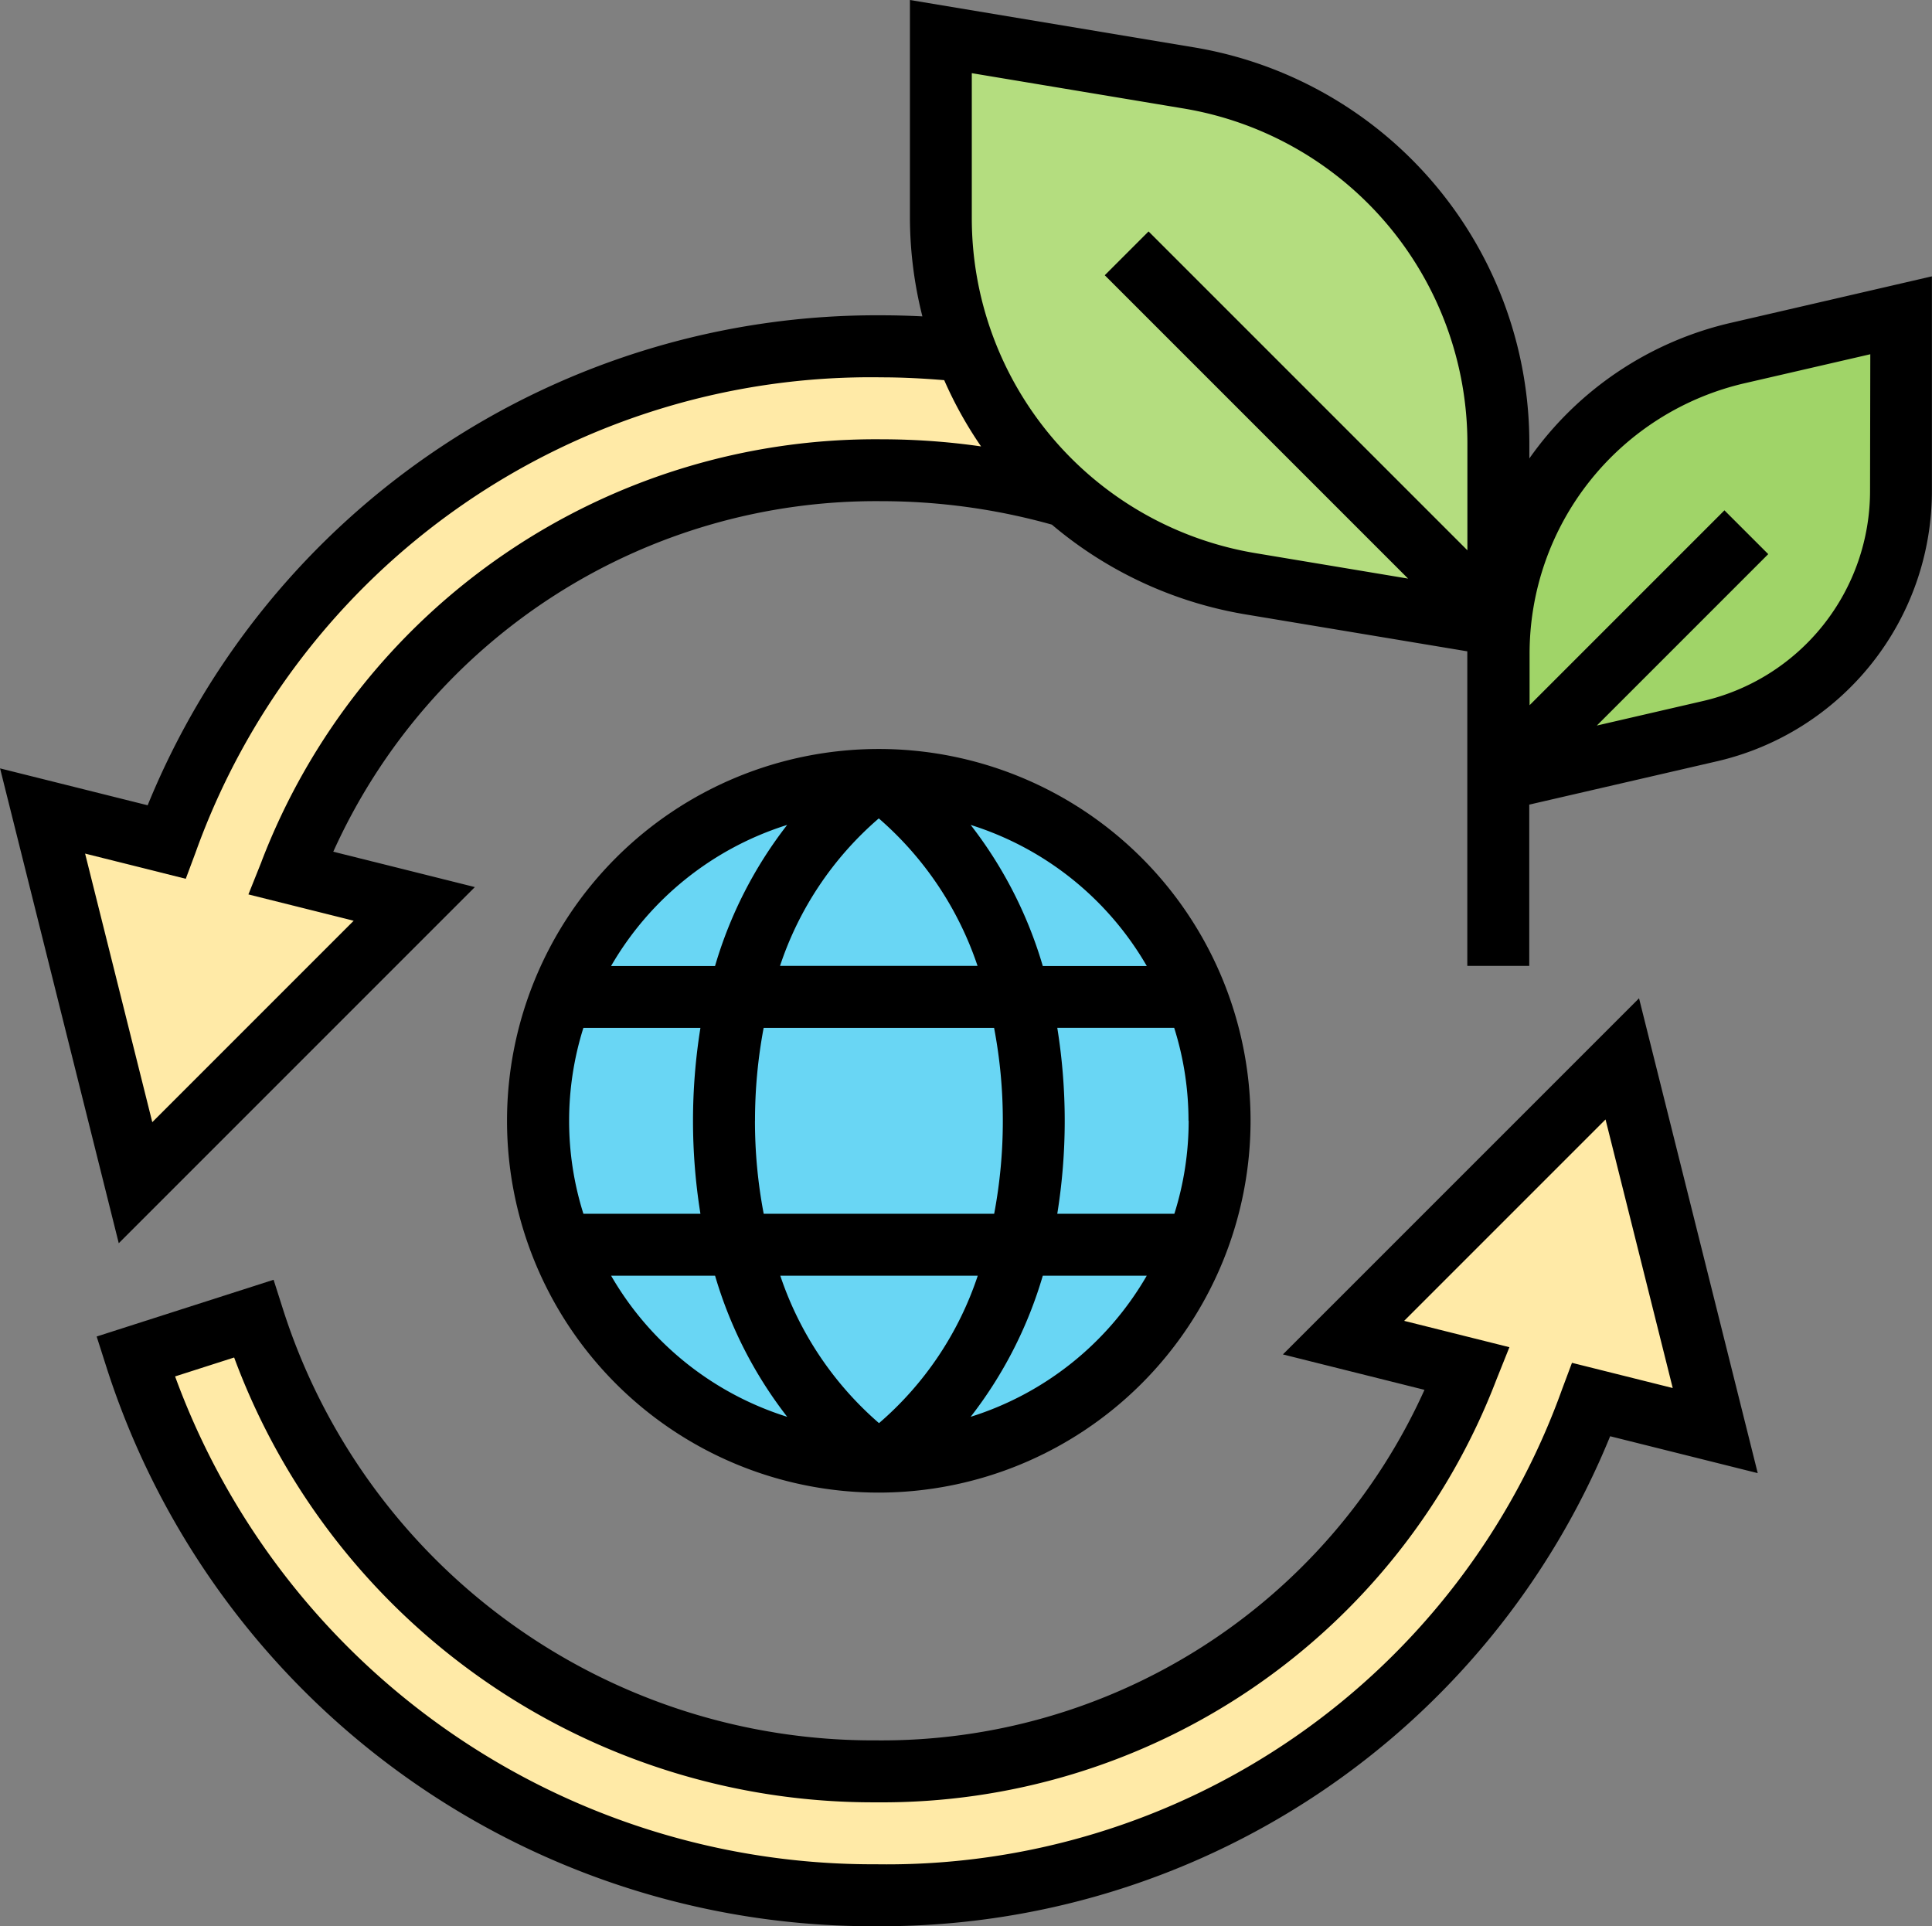<svg xmlns="http://www.w3.org/2000/svg" width="86.266" height="86" viewBox="0 0 86.266 86">
  <rect x="0" y="0" width="86.266" height="86" fill="#808080" stroke="none"/>
  <g id="Grupo_94439" data-name="Grupo 94439" transform="translate(6055 7861)">
    <g id="Grupo_94552" data-name="Grupo 94552" transform="translate(-6266.371 -8073.276)">
      <g id="Grupo_94550" data-name="Grupo 94550">
        <g id="Grupo_94545" data-name="Grupo 94545">
          <path id="Trazado_151269" data-name="Trazado 151269" d="M254.486,227.934a16.581,16.581,0,0,0,4.536,6.514,29.371,29.371,0,0,0-8.284-1.176,28.006,28.006,0,0,0-26.4,17.98l5.533,1.383L217.42,265.083l-4.149-16.6,5.532,1.383a33.6,33.6,0,0,1,31.935-22.129A37.2,37.2,0,0,1,254.486,227.934Z" fill="#ffeaa7"/>
        </g>
        <g id="Grupo_94546" data-name="Grupo 94546">
          <circle id="Elipse_5048" data-name="Elipse 5048" cx="15.214" cy="15.214" r="15.214" transform="translate(235.4 247.103)" fill="#69d6f4"/>
        </g>
        <g id="Grupo_94547" data-name="Grupo 94547">
          <path id="Trazado_151270" data-name="Trazado 151270" d="M283.807,259.55l4.149,16.6-5.532-1.383a33.6,33.6,0,0,1-31.935,22.129,34.55,34.55,0,0,1-33.069-24.051l5.27-1.688a29.023,29.023,0,0,0,27.8,20.207,28.009,28.009,0,0,0,26.4-17.98L271.359,272Z" fill="#ffeaa7"/>
        </g>
        <g id="Grupo_94548" data-name="Grupo 94548">
          <path id="Trazado_151271" data-name="Trazado 151271" d="M278.275,241.515a13.834,13.834,0,0,1,10.718-13.485l7.261-1.673v7.8a11.063,11.063,0,0,1-8.575,10.774l-9.4,2.172Z" fill="#a0d468"/>
        </g>
        <g id="Grupo_94549" data-name="Grupo 94549">
          <path id="Trazado_151272" data-name="Trazado 151272" d="M278.275,240.188l-11.023-1.84a16.6,16.6,0,0,1-13.872-16.375v-8.064l11.023,1.84a16.592,16.592,0,0,1,13.872,16.375Z" fill="#b4dd7f"/>
        </g>
      </g>
      <g id="Grupo_94551" data-name="Grupo 94551">
        <path id="Trazado_151273" data-name="Trazado 151273" d="M267.21,262.316a16.6,16.6,0,1,0-16.6,16.6A16.615,16.615,0,0,0,267.21,262.316Zm-30.427,0a13.815,13.815,0,0,1,.637-4.149h5.226a26.136,26.136,0,0,0,0,8.3h-5.225A13.759,13.759,0,0,1,236.783,262.316Zm8.3,0a22.268,22.268,0,0,1,.386-4.149h10.289a22.016,22.016,0,0,1,.39,4.149,22.271,22.271,0,0,1-.386,4.15H245.471a22.02,22.02,0,0,1-.39-4.15Zm5.528-13.5a15.023,15.023,0,0,1,4.408,6.583H246.2a14.858,14.858,0,0,1,4.409-6.583Zm13.835,13.5a13.786,13.786,0,0,1-.638,4.15H258.58a26.1,26.1,0,0,0,0-8.3H263.8a13.753,13.753,0,0,1,.639,4.149Zm-9.417,6.916a14.851,14.851,0,0,1-4.409,6.583,15.006,15.006,0,0,1-4.408-6.583Zm-.317,6.3a18.921,18.921,0,0,0,3.221-6.3h4.642a13.885,13.885,0,0,1-7.863,6.3Zm7.863-20.126h-4.642a18.967,18.967,0,0,0-3.221-6.3A13.89,13.89,0,0,1,262.573,255.4Zm-16.056-6.3a18.918,18.918,0,0,0-3.221,6.3h-4.642a13.89,13.89,0,0,1,7.863-6.3Zm-7.863,20.127H243.3a18.932,18.932,0,0,0,3.221,6.3,13.885,13.885,0,0,1-7.863-6.3Z"/>
        <path id="Trazado_151274" data-name="Trazado 151274" d="M268.654,272.747l6.322,1.581a26.586,26.586,0,0,1-24.487,15.65,27.655,27.655,0,0,1-26.481-19.244l-.421-1.32-7.9,2.533.42,1.315a35.921,35.921,0,0,0,34.386,25.014A35.161,35.161,0,0,0,283.266,276.4l6.59,1.647-5.3-21.2Zm12.907.375-.433,1.157a32.03,32.03,0,0,1-30.639,21.231,33.172,33.172,0,0,1-31.3-21.781l2.637-.845a30.418,30.418,0,0,0,28.667,19.86,29.37,29.37,0,0,0,27.686-18.849l.589-1.471-4.7-1.176,8.992-8.992,3,11.991Z"/>
        <path id="Trazado_151275" data-name="Trazado 151275" d="M288.685,226.683a15.167,15.167,0,0,0-9.027,6.062v-.629a17.922,17.922,0,0,0-15.024-17.734L252,212.276v9.7a18.118,18.118,0,0,0,.557,4.425c-.607-.03-1.214-.048-1.816-.048a35.159,35.159,0,0,0-32.777,21.876l-6.59-1.647,5.3,21.2,15.9-15.9-6.322-1.58a26.584,26.584,0,0,1,24.486-15.65,28.23,28.23,0,0,1,7.6,1.047,17.961,17.961,0,0,0,8.679,4.013l9.871,1.644V255.4h2.766v-7.2l8.33-1.923a12.391,12.391,0,0,0,9.649-12.129v-9.534Zm-65.633,24.054-.589,1.472,4.7,1.176-8.992,8.992-3-11.991,4.495,1.125.432-1.157a32.027,32.027,0,0,1,30.638-21.231c.927,0,1.863.05,2.795.126a17.849,17.849,0,0,0,1.646,2.958,31.318,31.318,0,0,0-4.441-.318,29.367,29.367,0,0,0-27.686,18.848Zm31.711-28.757v-6.437l9.417,1.57a15.163,15.163,0,0,1,12.712,15v4.732l-14.236-14.236-1.956,1.956,13.544,13.544-6.77-1.129A15.163,15.163,0,0,1,254.763,221.98Zm40.108,12.172a9.633,9.633,0,0,1-7.5,9.432l-4.7,1.086,7.654-7.654-1.956-1.955-8.7,8.7v-2.256a12.391,12.391,0,0,1,9.648-12.129l5.565-1.284Z"/>
      </g>
    </g>
  </g>
</svg>

